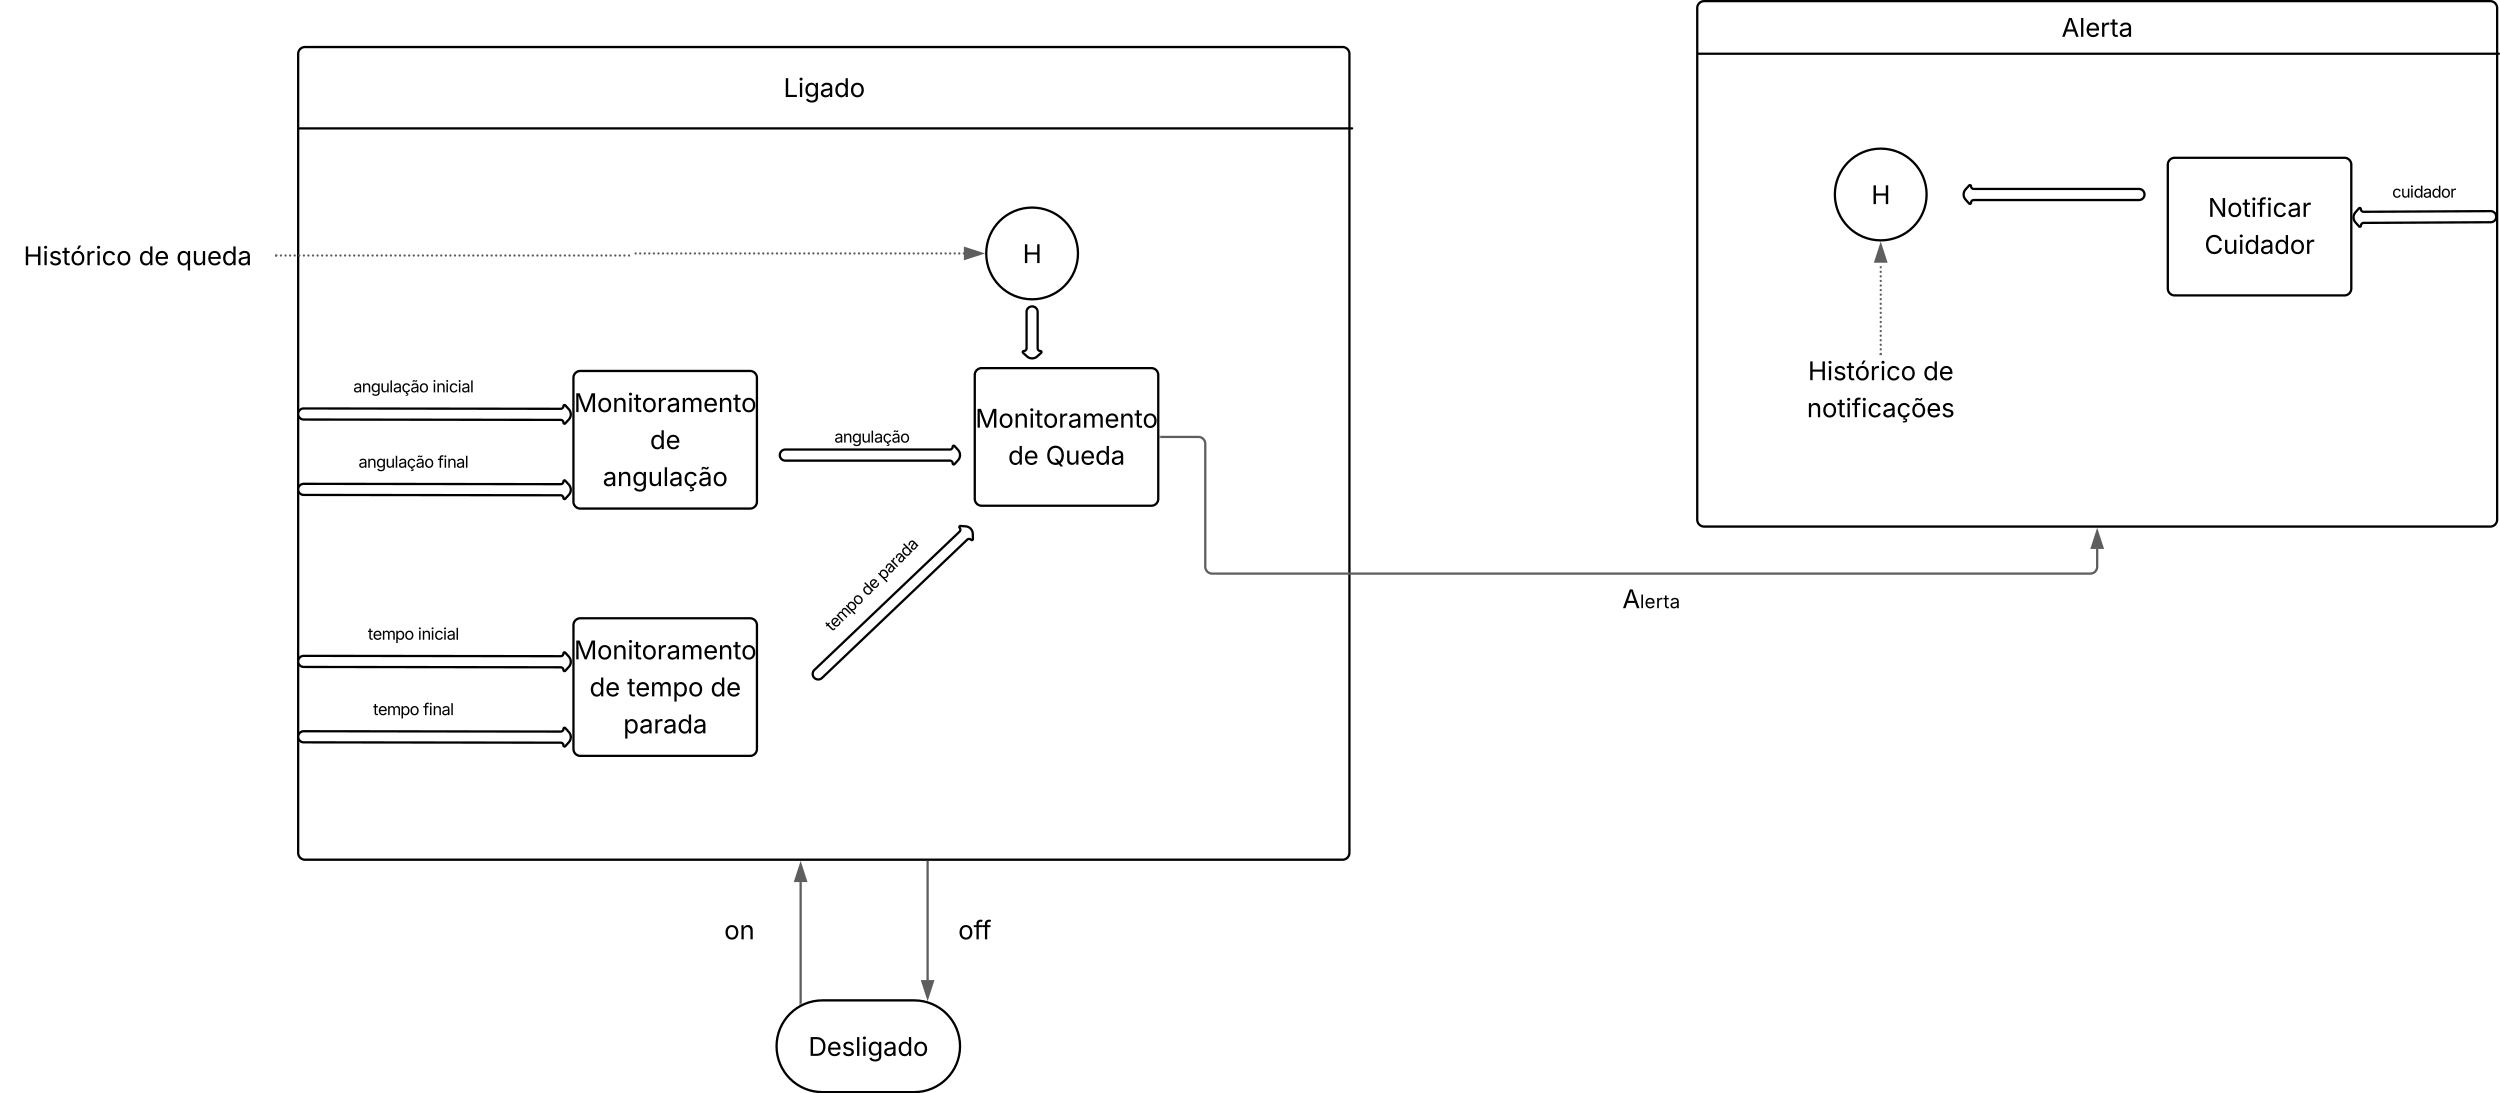 <svg xmlns="http://www.w3.org/2000/svg" xmlns:xlink="http://www.w3.org/1999/xlink" xmlns:lucid="lucid" width="2180" height="953.33"><g transform="translate(-120 81)" lucid:page-tab-id="0_0"><path d="M0-500h2500v1500H0z" fill="#fff"/><path d="M1600-74a6 6 0 0 1 6-6h685.5a6 6 0 0 1 6 6v446.17a6 6 0 0 1-6 6H1606a6 6 0 0 1-6-6z" stroke="#000" stroke-width="2" fill="#fff"/><path d="M1601-34.13h698" stroke="#000" stroke-width="2" stroke-linecap="round" fill="none"/><path d="M1798.75-74a6 6 0 0 1 6-6h288a6 6 0 0 1 6 6v33.5a6 6 0 0 1-6 6h-288a6 6 0 0 1-6-6z" fill="none"/><use xlink:href="#a" transform="matrix(1,0,0,1,1798.747,-80) translate(118.88 31.084)"/><path d="M380-34a6 6 0 0 1 6-6h904.7a6 6 0 0 1 6 6v696.67a6 6 0 0 1-6 6H386a6 6 0 0 1-6-6z" stroke="#000" stroke-width="2" fill="#fff"/><path d="M381 30.95h918" stroke="#000" stroke-width="2" stroke-linecap="round" fill="none"/><path d="M641.2-34a6 6 0 0 1 6-6h382.3a6 6 0 0 1 6 6v58.36a6 6 0 0 1-6 6H647.2a6 6 0 0 1-6-6z" fill="none"/><use xlink:href="#b" transform="matrix(1,0,0,1,641.214,-40) translate(162.007 43.584)"/><path d="M917.16 791.33c22.1 0 40 17.9 40 40s-17.9 40-40 40h-80c-22.1 0-40-17.9-40-40s17.9-40 40-40z" stroke="#000" stroke-width="2" fill="#fff"/><use xlink:href="#c" transform="matrix(1,0,0,1,802.159,796.333) translate(22.738 43.403)"/><path d="M734.7 706a6 6 0 0 1 6-6h48a6 6 0 0 1 6 6v48a6 6 0 0 1-6 6h-48a6 6 0 0 1-6-6z" fill="none"/><use xlink:href="#d" transform="matrix(1,0,0,1,734.703,700) translate(16.773 38.084)"/><path d="M940 706a6 6 0 0 1 6-6h48a6 6 0 0 1 6 6v48a6 6 0 0 1-6 6h-48a6 6 0 0 1-6-6z" fill="none"/><use xlink:href="#e" transform="matrix(1,0,0,1,940,700) translate(15.547 38.084)"/><path d="M818.16 794.07v-105.9" stroke="#5e5e5e" stroke-width="2" fill="none"/><path d="M819.13 794.52l-1.95 1.1v-1.58h1.95z" stroke="#5e5e5e" stroke-width=".05" fill="#5e5e5e"/><path d="M818.16 672.9l4.63 14.27h-9.28z" stroke="#5e5e5e" stroke-width="2" fill="#5e5e5e"/><path d="M928.88 670.67V773.6" stroke="#5e5e5e" stroke-width="2" fill="none"/><path d="M929.86 670.7h-1.96v-1.03h1.96z" stroke="#5e5e5e" stroke-width=".05" fill="#5e5e5e"/><path d="M928.88 788.87l-4.63-14.27h9.26z" stroke="#5e5e5e" stroke-width="2" fill="#5e5e5e"/><path d="M970 246a6 6 0 0 1 6-6h148a6 6 0 0 1 6 6v108a6 6 0 0 1-6 6H976a6 6 0 0 1-6-6z" stroke="#000" stroke-width="2" fill="#fff"/><use xlink:href="#f" transform="matrix(1,0,0,1,982,252) translate(-11.53 39.951)"/><use xlink:href="#g" transform="matrix(1,0,0,1,982,252) translate(17.007 72.217)"/><use xlink:href="#h" transform="matrix(1,0,0,1,982,252) translate(49.82 72.217)"/><path d="M800 315.83a4.83 4.83 0 0 1 4.83-4.83h143.5a2.42 2.42 0 0 0 2.4-2.42.93.93 0 0 1 1.63-.62l3.07 3.4a6.67 6.67 0 0 1 0 8.93l-3.07 3.4a.93.93 0 0 1-1.62-.62 2.42 2.42 0 0 0-2.4-2.4h-143.5a4.83 4.83 0 0 1-4.84-4.85zM830 510a4.83 4.83 0 0 1 .17-6.83L956.7 382.62a2.42 2.42 0 0 0 .1-3.4.93.93 0 0 1 .73-1.58l4.58.35a6.67 6.67 0 0 1 6.16 6.45l.13 4.6a.93.93 0 0 1-1.6.66 2.42 2.42 0 0 0-3.43-.08L836.83 510.17A4.83 4.83 0 0 1 830 510z" stroke="#000" stroke-width="2" fill="#fff"/><path d="M794.7 294.6a6 6 0 0 1 6-6h158.04a6 6 0 0 1 6 6v10.8a6 6 0 0 1-6 6H800.7a6 6 0 0 1-6-6z" fill="none"/><use xlink:href="#i" transform="matrix(1,0,0,1,794.703,288.597) translate(52.814 16.35)"/><path d="M833.05 467.44a6 6 0 0 1 0-8.48l76.54-76.55a6 6 0 0 1 8.48 0l8.32 8.33a6 6 0 0 1 0 8.48l-76.55 76.56a6 6 0 0 1-8.5 0z" fill="none"/><use xlink:href="#j" transform="matrix(0.707,-0.707,0.707,0.707,828.806,463.198) translate(6.89 16.85)"/><use xlink:href="#k" transform="matrix(0.707,-0.707,0.707,0.707,828.806,463.198) translate(50.484 16.85)"/><use xlink:href="#l" transform="matrix(0.707,-0.707,0.707,0.707,828.806,463.198) translate(70.171 16.85)"/><path d="M2010.33 62.6a6 6 0 0 1 6-6h148a6 6 0 0 1 6 6v108a6 6 0 0 1-6 6h-148a6 6 0 0 1-6-6z" stroke="#000" stroke-width="2" fill="#fff"/><use xlink:href="#m" transform="matrix(1,0,0,1,2022.333,68.593) translate(22.959 39.528)"/><use xlink:href="#n" transform="matrix(1,0,0,1,2022.333,68.593) translate(19.931 71.793)"/><path d="M1800 88.6c0 22.1-17.9 40-40 40s-40-17.9-40-40 17.9-40 40-40 40 17.9 40 40z" stroke="#000" stroke-width="2" fill="#fff"/><use xlink:href="#o" transform="matrix(1,0,0,1,1725,53.597) translate(26.743 43.403)"/><path d="M1990 88.6a4.83 4.83 0 0 1-4.83 4.83h-144.05a2.42 2.42 0 0 0-2.42 2.42.93.93 0 0 1-1.62.62l-3.07-3.4a6.67 6.67 0 0 1 0-8.93l3.08-3.4a.93.93 0 0 1 1.62.6 2.42 2.42 0 0 0 2.42 2.42h144.05a4.83 4.83 0 0 1 4.83 4.84z" stroke="#000" stroke-width="2" fill="#fff"/><path d="M1761 227.6c0 .55-.45 1-1 1s-1-.45-1-1c0-.56.45-1 1-1s1 .44 1 1zm0-3.98c0 .55-.45 1-1 1s-1-.45-1-1 .45-1 1-1 1 .45 1 1zm0-3.97c0 .55-.45 1-1 1s-1-.45-1-1c0-.56.45-1 1-1s1 .44 1 1zm0-3.98c0 .55-.45 1-1 1s-1-.45-1-1 .45-1 1-1 1 .45 1 1zm0-3.97c0 .55-.45 1-1 1s-1-.45-1-1 .45-1 1-1 1 .45 1 1zm0-3.98c0 .56-.45 1-1 1s-1-.44-1-1c0-.55.45-1 1-1s1 .45 1 1zm0-3.97c0 .55-.45 1-1 1s-1-.45-1-1c0-.56.45-1 1-1s1 .44 1 1zm0-3.98c0 .55-.45 1-1 1s-1-.45-1-1 .45-1 1-1 1 .45 1 1zm0-3.97c0 .55-.45 1-1 1s-1-.45-1-1c0-.56.45-1 1-1s1 .44 1 1zm0-3.98c0 .56-.45 1-1 1s-1-.44-1-1c0-.55.45-1 1-1s1 .45 1 1zm0-3.97c0 .55-.45 1-1 1s-1-.45-1-1 .45-1 1-1 1 .45 1 1zm0-3.98c0 .56-.45 1-1 1s-1-.44-1-1c0-.55.45-1 1-1s1 .45 1 1zm0-3.97c0 .55-.45 1-1 1s-1-.45-1-1 .45-1 1-1 1 .45 1 1zm0-3.98c0 .56-.45 1-1 1s-1-.44-1-1c0-.55.45-1 1-1s1 .45 1 1zm0-3.97c0 .55-.45 1-1 1s-1-.45-1-1 .45-1 1-1 1 .45 1 1zm0-3.98c0 .56-.45 1-1 1s-1-.44-1-1c0-.55.45-1 1-1s1 .45 1 1zm0-3.97c0 .55-.45 1-1 1s-1-.45-1-1 .45-1 1-1 1 .45 1 1zm0-3.98c0 .56-.45 1-1 1s-1-.44-1-1c0-.55.45-1 1-1s1 .45 1 1zm0-3.97c0 .55-.45 1-1 1s-1-.45-1-1 .45-1 1-1 1 .45 1 1zm0-3.98c0 .56-.45 1-1 1s-1-.44-1-1c0-.55.45-1 1-1s1 .45 1 1z" fill="#5e5e5e"/><path d="M1760.97 228.6h-1.94v-1.03h1.94z" stroke="#5e5e5e" stroke-width=".05" fill="#5e5e5e"/><path d="M1760 132.83l4.63 14.27h-9.27z" stroke="#5e5e5e" stroke-width="2" fill="#5e5e5e"/><path d="M1640 234.6a6 6 0 0 1 6-6h228a6 6 0 0 1 6 6v48a6 6 0 0 1-6 6h-228a6 6 0 0 1-6-6z" fill="none"/><use xlink:href="#p" transform="matrix(1,0,0,1,1640,228.597) translate(56.534 21.951)"/><use xlink:href="#q" transform="matrix(1,0,0,1,1640,228.597) translate(156.903 21.951)"/><use xlink:href="#r" transform="matrix(1,0,0,1,1640,228.597) translate(55.596 54.217)"/><path d="M1060 140c0 22.1-17.9 40-40 40s-40-17.9-40-40 17.9-40 40-40 40 17.9 40 40z" stroke="#000" stroke-width="2" fill="#fff"/><use xlink:href="#o" transform="matrix(1,0,0,1,985,105) translate(26.743 43.403)"/><path d="M1020 186.2a4.83 4.83 0 0 1 4.83 4.83v31.65a2.42 2.42 0 0 0 2.42 2.42.93.93 0 0 1 .62 1.62l-3.4 3.07a6.67 6.67 0 0 1-8.93 0l-3.4-3.08a.93.93 0 0 1 .6-1.62 2.42 2.42 0 0 0 2.43-2.42v-31.65a4.83 4.83 0 0 1 4.83-4.83z" stroke="#000" stroke-width="2" fill="#fff"/><path d="M362 141.8c0 .56-.45 1-1 1s-1-.44-1-1c0-.54.45-1 1-1s1 .46 1 1zm4 0c0 .56-.45 1-1 1-.56 0-1-.44-1-1 0-.54.44-1 1-1 .55 0 1 .46 1 1zm4 0c0 .56-.46 1-1 1-.56 0-1-.44-1-1 0-.54.44-1 1-1 .54 0 1 .46 1 1zm3.98 0c0 .56-.44 1-1 1-.55 0-1-.44-1-1 0-.54.45-1 1-1 .56 0 1 .46 1 1zm4 0c0 .56-.45 1-1 1s-1-.44-1-1c0-.54.45-1 1-1s1 .46 1 1zm4 0c0 .56-.45 1-1 1-.56 0-1-.44-1-1 0-.54.44-1 1-1 .55 0 1 .46 1 1zm4 0c0 .56-.46 1-1 1-.56 0-1-.44-1-1 0-.54.44-1 1-1 .54 0 1 .46 1 1zm3.98 0c0 .56-.44 1-1 1-.55 0-1-.44-1-1 0-.54.45-1 1-1 .56 0 1 .46 1 1zm4 0c0 .56-.45 1-1 1-.56 0-1-.44-1-1 0-.54.44-1 1-1 .55 0 1 .46 1 1zm4 0c0 .56-.45 1-1 1-.56 0-1-.44-1-1 0-.54.44-1 1-1 .55 0 1 .46 1 1zm4 0c0 .56-.46 1-1 1-.56 0-1-.44-1-1 0-.54.44-1 1-1 .54 0 1 .46 1 1zm3.98 0c0 .56-.45 1-1 1s-1-.44-1-1c0-.54.45-1 1-1s1 .46 1 1zm4 0c0 .56-.45 1-1 1-.56 0-1-.44-1-1 0-.54.44-1 1-1 .55 0 1 .46 1 1zm4 0c0 .56-.46 1-1 1-.56 0-1-.44-1-1 0-.54.44-1 1-1 .54 0 1 .46 1 1zm4 0c0 .56-.46 1-1 1-.57 0-1-.44-1-1 0-.54.43-1 1-1 .54 0 1 .46 1 1zm3.98 0c0 .56-.45 1-1 1s-1-.44-1-1c0-.54.45-1 1-1s1 .46 1 1zm4 0c0 .56-.45 1-1 1-.56 0-1-.44-1-1 0-.54.44-1 1-1 .55 0 1 .46 1 1zm4 0c0 .56-.46 1-1 1-.56 0-1-.44-1-1 0-.54.44-1 1-1 .54 0 1 .46 1 1zm3.98 0c0 .56-.44 1-1 1-.55 0-1-.44-1-1 0-.54.45-1 1-1 .56 0 1 .46 1 1zm4 0c0 .56-.45 1-1 1s-1-.44-1-1c0-.54.45-1 1-1s1 .46 1 1zm4 0c0 .56-.45 1-1 1-.56 0-1-.44-1-1 0-.54.44-1 1-1 .55 0 1 .46 1 1zm4 0c0 .56-.46 1-1 1-.56 0-1-.44-1-1 0-.54.44-1 1-1 .54 0 1 .46 1 1zm3.98 0c0 .56-.44 1-1 1-.55 0-1-.44-1-1 0-.54.45-1 1-1 .56 0 1 .46 1 1zm4 0c0 .56-.45 1-1 1s-1-.44-1-1c0-.54.45-1 1-1s1 .46 1 1zm4 0c0 .56-.45 1-1 1-.56 0-1-.44-1-1 0-.54.44-1 1-1 .55 0 1 .46 1 1zm4 0c0 .56-.46 1-1 1-.56 0-1-.44-1-1 0-.54.44-1 1-1 .54 0 1 .46 1 1zm3.98 0c0 .56-.44 1-1 1-.55 0-1-.44-1-1 0-.54.45-1 1-1 .56 0 1 .46 1 1zm4 0c0 .56-.45 1-1 1-.56 0-1-.44-1-1 0-.54.44-1 1-1 .55 0 1 .46 1 1zm4 0c0 .56-.46 1-1 1-.56 0-1-.44-1-1 0-.54.44-1 1-1 .54 0 1 .46 1 1zm4 0c0 .56-.46 1-1 1-.57 0-1-.44-1-1 0-.54.43-1 1-1 .54 0 1 .46 1 1zm3.98 0c0 .56-.45 1-1 1s-1-.44-1-1c0-.54.45-1 1-1s1 .46 1 1zm4 0c0 .56-.45 1-1 1-.56 0-1-.44-1-1 0-.54.44-1 1-1 .55 0 1 .46 1 1zm4 0c0 .56-.46 1-1 1-.56 0-1-.44-1-1 0-.54.44-1 1-1 .54 0 1 .46 1 1zm4 0c0 .56-.46 1-1 1-.57 0-1-.44-1-1 0-.54.43-1 1-1 .54 0 1 .46 1 1zm3.98 0c0 .56-.45 1-1 1s-1-.44-1-1c0-.54.45-1 1-1s1 .46 1 1zm4 0c0 .56-.45 1-1 1-.56 0-1-.44-1-1 0-.54.44-1 1-1 .55 0 1 .46 1 1zm4 0c0 .56-.46 1-1 1-.56 0-1-.44-1-1 0-.54.44-1 1-1 .54 0 1 .46 1 1zm3.98 0c0 .56-.44 1-1 1-.55 0-1-.44-1-1 0-.54.45-1 1-1 .56 0 1 .46 1 1zm4 0c0 .56-.45 1-1 1s-1-.44-1-1c0-.54.45-1 1-1s1 .46 1 1zm4 0c0 .56-.45 1-1 1-.56 0-1-.44-1-1 0-.54.44-1 1-1 .55 0 1 .46 1 1zm4 0c0 .56-.46 1-1 1-.56 0-1-.44-1-1 0-.54.44-1 1-1 .54 0 1 .46 1 1zm3.98 0c0 .56-.44 1-1 1-.55 0-1-.44-1-1 0-.54.45-1 1-1 .56 0 1 .46 1 1zm4 0c0 .56-.45 1-1 1s-1-.44-1-1c0-.54.45-1 1-1s1 .46 1 1zm4 0c0 .56-.45 1-1 1-.56 0-1-.44-1-1 0-.54.44-1 1-1 .55 0 1 .46 1 1zm4 0c0 .56-.46 1-1 1-.56 0-1-.44-1-1 0-.54.44-1 1-1 .54 0 1 .46 1 1zm3.98 0c0 .56-.45 1-1 1s-1-.44-1-1c0-.54.45-1 1-1s1 .46 1 1zm4 0c0 .56-.45 1-1 1s-1-.44-1-1c0-.54.45-1 1-1s1 .46 1 1zm4 0c0 .56-.46 1-1 1-.56 0-1-.44-1-1 0-.54.44-1 1-1 .54 0 1 .46 1 1zm4 0c0 .56-.46 1-1 1-.57 0-1-.44-1-1 0-.54.43-1 1-1 .54 0 1 .46 1 1zm3.98 0c0 .56-.45 1-1 1s-1-.44-1-1c0-.54.45-1 1-1s1 .46 1 1zm4 0c0 .56-.45 1-1 1-.56 0-1-.44-1-1 0-.54.44-1 1-1 .55 0 1 .46 1 1zm4 0c0 .56-.46 1-1 1-.56 0-1-.44-1-1 0-.54.44-1 1-1 .54 0 1 .46 1 1zm4 0c0 .56-.46 1-1 1-.57 0-1-.44-1-1 0-.54.43-1 1-1 .54 0 1 .46 1 1zm3.98 0c0 .56-.45 1-1 1s-1-.44-1-1c0-.54.45-1 1-1s1 .46 1 1zm4 0c0 .56-.45 1-1 1-.56 0-1-.44-1-1 0-.54.44-1 1-1 .55 0 1 .46 1 1zm4 0c0 .56-.46 1-1 1-.56 0-1-.44-1-1 0-.54.44-1 1-1 .54 0 1 .46 1 1zm3.98 0c0 .56-.44 1-1 1-.55 0-1-.44-1-1 0-.54.45-1 1-1 .56 0 1 .46 1 1zm4 0c0 .56-.45 1-1 1s-1-.44-1-1c0-.54.45-1 1-1s1 .46 1 1zm4 0c0 .56-.45 1-1 1-.56 0-1-.44-1-1 0-.54.44-1 1-1 .55 0 1 .46 1 1zm4 0c0 .56-.46 1-1 1-.56 0-1-.44-1-1 0-.54.44-1 1-1 .54 0 1 .46 1 1zm3.98 0c0 .56-.44 1-1 1-.55 0-1-.44-1-1 0-.54.45-1 1-1 .56 0 1 .46 1 1zm4 0c0 .56-.45 1-1 1s-1-.44-1-1c0-.54.45-1 1-1s1 .46 1 1zm4 0c0 .56-.45 1-1 1-.56 0-1-.44-1-1 0-.54.44-1 1-1 .55 0 1 .46 1 1zm4 0c0 .56-.46 1-1 1-.56 0-1-.44-1-1 0-.54.44-1 1-1 .54 0 1 .46 1 1zm3.98 0c0 .56-.45 1-1 1s-1-.44-1-1c0-.54.45-1 1-1s1 .46 1 1zm4 0c0 .56-.45 1-1 1-.56 0-1-.44-1-1 0-.54.44-1 1-1 .55 0 1 .46 1 1zm4 0c0 .56-.46 1-1 1-.56 0-1-.44-1-1 0-.54.44-1 1-1 .54 0 1 .46 1 1zm4 0c0 .56-.46 1-1 1-.57 0-1-.44-1-1 0-.54.43-1 1-1 .54 0 1 .46 1 1zm3.98 0c0 .56-.45 1-1 1s-1-.44-1-1c0-.54.45-1 1-1s1 .46 1 1zm4 0c0 .56-.45 1-1 1-.56 0-1-.44-1-1 0-.54.44-1 1-1 .55 0 1 .46 1 1zm4 0c0 .56-.46 1-1 1-.56 0-1-.44-1-1 0-.54.44-1 1-1 .54 0 1 .46 1 1zm4 0c0 .56-.46 1-1 1-.57 0-1-.44-1-1 0-.54.43-1 1-1 .54 0 1 .46 1 1zm3.98 0c0 .56-.45 1-1 1s-1-.44-1-1c0-.54.45-1 1-1s1 .46 1 1zm4 0c0 .56-.45 1-1 1-.56 0-1-.44-1-1 0-.54.44-1 1-1 .55 0 1 .46 1 1zm4 0c0 .56-.46 1-1 1-.56 0-1-.44-1-1 0-.54.44-1 1-1 .54 0 1 .46 1 1zm3.98 0c0 .56-.44 1-1 1-.55 0-1-.44-1-1 0-.54.45-1 1-1 .56 0 1 .46 1 1zm4 0c0 .56-.45 1-1 1s-1-.44-1-1c0-.54.45-1 1-1s1 .46 1 1zm4 0c0 .56-.46 1-1 1-.56 0-1-.44-1-1 0-.54.44-1 1-1 .54 0 1 .46 1 1zm5.78-1.8c0 .55-.45 1-1 1s-1-.45-1-1 .45-1 1-1 1 .45 1 1zm3.97 0c0 .55-.44 1-1 1-.55 0-1-.45-1-1s.45-1 1-1c.56 0 1 .45 1 1zm3.98 0c0 .55-.45 1-1 1s-1-.45-1-1 .45-1 1-1 1 .45 1 1zm3.97 0c0 .55-.45 1-1 1s-1-.45-1-1 .45-1 1-1 1 .45 1 1zm3.98 0c0 .55-.45 1-1 1-.56 0-1-.45-1-1s.44-1 1-1c.55 0 1 .45 1 1zm3.97 0c0 .55-.45 1-1 1s-1-.45-1-1 .45-1 1-1 1 .45 1 1zm3.97 0c0 .55-.44 1-1 1-.55 0-1-.45-1-1s.45-1 1-1c.56 0 1 .45 1 1zm3.98 0c0 .55-.45 1-1 1-.56 0-1-.45-1-1s.44-1 1-1c.55 0 1 .45 1 1zm3.97 0c0 .55-.45 1-1 1s-1-.45-1-1 .45-1 1-1 1 .45 1 1zm3.98 0c0 .55-.45 1-1 1-.56 0-1-.45-1-1s.44-1 1-1c.55 0 1 .45 1 1zm3.97 0c0 .55-.45 1-1 1s-1-.45-1-1 .45-1 1-1 1 .45 1 1zm3.97 0c0 .55-.46 1-1 1-.56 0-1-.45-1-1s.44-1 1-1c.54 0 1 .45 1 1zm3.97 0c0 .55-.45 1-1 1-.56 0-1-.45-1-1s.44-1 1-1c.55 0 1 .45 1 1zm3.97 0c0 .55-.45 1-1 1s-1-.45-1-1 .45-1 1-1 1 .45 1 1zm3.97 0c0 .55-.43 1-1 1-.54 0-1-.45-1-1s.46-1 1-1c.57 0 1 .45 1 1zm4 0c0 .55-.46 1-1 1-.56 0-1-.45-1-1s.44-1 1-1c.54 0 1 .45 1 1zm3.96 0c0 .55-.45 1-1 1s-1-.45-1-1 .45-1 1-1 1 .45 1 1zm3.98 0c0 .55-.45 1-1 1-.56 0-1-.45-1-1s.44-1 1-1c.55 0 1 .45 1 1zm3.97 0c0 .55-.44 1-1 1-.54 0-1-.45-1-1s.46-1 1-1c.56 0 1 .45 1 1zm3.98 0c0 .55-.44 1-1 1-.55 0-1-.45-1-1s.45-1 1-1c.56 0 1 .45 1 1zm3.98 0c0 .55-.45 1-1 1-.56 0-1-.45-1-1s.44-1 1-1c.55 0 1 .45 1 1zm3.97 0c0 .55-.45 1-1 1s-1-.45-1-1 .45-1 1-1 1 .45 1 1zm3.97 0c0 .55-.44 1-1 1-.55 0-1-.45-1-1s.45-1 1-1c.56 0 1 .45 1 1zm3.98 0c0 .55-.45 1-1 1s-1-.45-1-1 .45-1 1-1 1 .45 1 1zm3.97 0c0 .55-.45 1-1 1s-1-.45-1-1 .45-1 1-1 1 .45 1 1zm3.98 0c0 .55-.45 1-1 1-.56 0-1-.45-1-1s.44-1 1-1c.55 0 1 .45 1 1zm3.97 0c0 .55-.45 1-1 1s-1-.45-1-1 .45-1 1-1 1 .45 1 1zm3.97 0c0 .55-.44 1-1 1-.55 0-1-.45-1-1s.45-1 1-1c.56 0 1 .45 1 1zm3.98 0c0 .55-.45 1-1 1s-1-.45-1-1 .45-1 1-1 1 .45 1 1zm3.97 0c0 .55-.45 1-1 1s-1-.45-1-1 .45-1 1-1 1 .45 1 1zm3.98 0c0 .55-.45 1-1 1-.56 0-1-.45-1-1s.44-1 1-1c.55 0 1 .45 1 1zm3.97 0c0 .55-.45 1-1 1s-1-.45-1-1 .45-1 1-1 1 .45 1 1zm3.97 0c0 .55-.44 1-1 1-.55 0-1-.45-1-1s.45-1 1-1c.56 0 1 .45 1 1zm3.98 0c0 .55-.45 1-1 1s-1-.45-1-1 .45-1 1-1 1 .45 1 1zm3.97 0c0 .55-.46 1-1 1-.56 0-1-.45-1-1s.44-1 1-1c.54 0 1 .45 1 1zm3.97 0c0 .55-.45 1-1 1-.56 0-1-.45-1-1s.44-1 1-1c.55 0 1 .45 1 1zm3.97 0c0 .55-.45 1-1 1s-1-.45-1-1 .45-1 1-1 1 .45 1 1zm3.97 0c0 .55-.43 1-1 1-.54 0-1-.45-1-1s.46-1 1-1c.57 0 1 .45 1 1zm4 0c0 .55-.46 1-1 1-.57 0-1-.45-1-1s.43-1 1-1c.54 0 1 .45 1 1zm3.96 0c0 .55-.45 1-1 1s-1-.45-1-1 .45-1 1-1 1 .45 1 1zm3.97 0c0 .55-.44 1-1 1-.55 0-1-.45-1-1s.45-1 1-1c.56 0 1 .45 1 1zm3.98 0c0 .55-.44 1-1 1-.54 0-1-.45-1-1s.46-1 1-1c.56 0 1 .45 1 1zm3.98 0c0 .55-.45 1-1 1s-1-.45-1-1 .45-1 1-1 1 .45 1 1zm3.98 0c0 .55-.45 1-1 1-.56 0-1-.45-1-1s.44-1 1-1c.55 0 1 .45 1 1zm3.97 0c0 .55-.45 1-1 1s-1-.45-1-1 .45-1 1-1 1 .45 1 1zm3.97 0c0 .55-.44 1-1 1-.55 0-1-.45-1-1s.45-1 1-1c.56 0 1 .45 1 1zm3.98 0c0 .55-.45 1-1 1s-1-.45-1-1 .45-1 1-1 1 .45 1 1zm3.97 0c0 .55-.45 1-1 1s-1-.45-1-1 .45-1 1-1 1 .45 1 1zm3.98 0c0 .55-.45 1-1 1-.56 0-1-.45-1-1s.44-1 1-1c.55 0 1 .45 1 1zm3.97 0c0 .55-.45 1-1 1s-1-.45-1-1 .45-1 1-1 1 .45 1 1zm3.97 0c0 .55-.45 1-1 1s-1-.45-1-1 .45-1 1-1 1 .45 1 1zm3.98 0c0 .55-.45 1-1 1-.56 0-1-.45-1-1s.44-1 1-1c.55 0 1 .45 1 1zm3.97 0c0 .55-.45 1-1 1s-1-.45-1-1 .45-1 1-1 1 .45 1 1zm3.97 0c0 .55-.45 1-1 1-.56 0-1-.45-1-1s.44-1 1-1c.55 0 1 .45 1 1zm3.97 0c0 .55-.45 1-1 1s-1-.45-1-1 .45-1 1-1 1 .45 1 1zm3.97 0c0 .55-.45 1-1 1s-1-.45-1-1 .45-1 1-1 1 .45 1 1zm3.98 0c0 .55-.45 1-1 1-.56 0-1-.45-1-1s.44-1 1-1c.55 0 1 .45 1 1zm3.97 0c0 .55-.46 1-1 1-.56 0-1-.45-1-1s.44-1 1-1c.54 0 1 .45 1 1zm3.96 0c0 .55-.44 1-1 1-.55 0-1-.45-1-1s.45-1 1-1c.56 0 1 .45 1 1zm3.98 0c0 .55-.45 1-1 1-.56 0-1-.45-1-1s.44-1 1-1c.55 0 1 .45 1 1zm3.97 0c0 .55-.44 1-1 1-.54 0-1-.45-1-1s.46-1 1-1c.56 0 1 .45 1 1zm4 0c0 .55-.46 1-1 1-.57 0-1-.45-1-1s.43-1 1-1c.54 0 1 .45 1 1zm3.96 0c0 .55-.45 1-1 1s-1-.45-1-1 .45-1 1-1 1 .45 1 1zm3.97 0c0 .55-.45 1-1 1s-1-.45-1-1 .45-1 1-1 1 .45 1 1zm3.98 0c0 .55-.44 1-1 1-.55 0-1-.45-1-1s.45-1 1-1c.56 0 1 .45 1 1zm3.98 0c0 .55-.45 1-1 1s-1-.45-1-1 .45-1 1-1 1 .45 1 1zm3.97 0c0 .55-.44 1-1 1-.55 0-1-.45-1-1s.45-1 1-1c.56 0 1 .45 1 1zm3.98 0c0 .55-.45 1-1 1s-1-.45-1-1 .45-1 1-1 1 .45 1 1zm3.97 0c0 .55-.45 1-1 1s-1-.45-1-1 .45-1 1-1 1 .45 1 1zm3.98 0c0 .55-.45 1-1 1-.56 0-1-.45-1-1s.44-1 1-1c.55 0 1 .45 1 1zm3.97 0c0 .55-.45 1-1 1s-1-.45-1-1 .45-1 1-1 1 .45 1 1zm3.97 0c0 .55-.44 1-1 1-.55 0-1-.45-1-1s.45-1 1-1c.56 0 1 .45 1 1zm3.98 0c0 .55-.45 1-1 1s-1-.45-1-1 .45-1 1-1 1 .45 1 1z" fill="#5e5e5e"/><path d="M361.03 142.8H360v-1.96h1.03z" stroke="#5e5e5e" stroke-width=".05" fill="#5e5e5e"/><path d="M975.76 140l-14.26 4.63v-9.26z" stroke="#5e5e5e" stroke-width="2" fill="#5e5e5e"/><path d="M120 118.14a6 6 0 0 1 6-6h228a6 6 0 0 1 6 6v48a6 6 0 0 1-6 6H126a6 6 0 0 1-6-6z" fill="none"/><use xlink:href="#p" transform="matrix(1,0,0,1,120,112.143) translate(20.515 38.084)"/><use xlink:href="#g" transform="matrix(1,0,0,1,120,112.143) translate(120.884 38.084)"/><use xlink:href="#s" transform="matrix(1,0,0,1,120,112.143) translate(153.697 38.084)"/><path d="M620.04 248.48a6 6 0 0 1 6-6h148a6 6 0 0 1 6 6v108a6 6 0 0 1-6 6h-148a6 6 0 0 1-6-6z" stroke="#000" stroke-width="2" fill="#fff"/><use xlink:href="#f" transform="matrix(1,0,0,1,632.043,254.484) translate(-11.53 23.818)"/><use xlink:href="#q" transform="matrix(1,0,0,1,632.043,254.484) translate(54.719 56.084)"/><use xlink:href="#t" transform="matrix(1,0,0,1,632.043,254.484) translate(13.524 88.349)"/><path d="M620.06 464.13a6 6 0 0 1 6-6h148a6 6 0 0 1 6 6v108a6 6 0 0 1-6 6h-148a6 6 0 0 1-6-6z" stroke="#000" stroke-width="2" fill="#fff"/><use xlink:href="#f" transform="matrix(1,0,0,1,632.056,470.126) translate(-11.53 23.818)"/><use xlink:href="#g" transform="matrix(1,0,0,1,632.056,470.126) translate(1.984 56.084)"/><use xlink:href="#u" transform="matrix(1,0,0,1,632.056,470.126) translate(34.797 56.084)"/><use xlink:href="#q" transform="matrix(1,0,0,1,632.056,470.126) translate(107.453 56.084)"/><use xlink:href="#v" transform="matrix(1,0,0,1,632.056,470.126) translate(31.384 88.349)"/><path d="M380 495.73a4.83 4.83 0 0 1 4.85-4.83l224.07.3a2.42 2.42 0 0 0 2.42-2.4.93.93 0 0 1 1.62-.62l3.06 3.42a6.67 6.67 0 0 1 0 8.92l-3.1 3.4a.93.93 0 0 1-1.6-.62 2.42 2.42 0 0 0-2.4-2.42l-224.08-.3a4.83 4.83 0 0 1-4.83-4.85z" stroke="#000" stroke-width="2" fill="#fff"/><path d="M420 466a6 6 0 0 1 6-6h108.26a6 6 0 0 1 6 6v11.76a6 6 0 0 1-6 6H426a6 6 0 0 1-6-6z" fill="none"/><use xlink:href="#j" transform="matrix(1,0,0,1,420.013,460) translate(20.754 16.85)"/><use xlink:href="#w" transform="matrix(1,0,0,1,420.013,460) translate(64.348 16.85)"/><path d="M380.03 561.46a4.83 4.83 0 0 1 4.84-4.83l224.06.3a2.42 2.42 0 0 0 2.42-2.4.93.93 0 0 1 1.62-.62l3.07 3.43a6.67 6.67 0 0 1-.02 8.92l-3.07 3.4a.93.93 0 0 1-1.62-.62 2.42 2.42 0 0 0-2.4-2.42l-224.08-.3a4.83 4.83 0 0 1-4.82-4.84z" stroke="#000" stroke-width="2" fill="#fff"/><path d="M420.03 531.73a6 6 0 0 1 6-6h108.25a6 6 0 0 1 6 6v11.76a6 6 0 0 1-6 6H426.03a6 6 0 0 1-6-6z" fill="none"/><g><use xlink:href="#j" transform="matrix(1,0,0,1,420.027,525.729) translate(25.324 16.85)"/><use xlink:href="#x" transform="matrix(1,0,0,1,420.027,525.729) translate(68.918 16.85)"/></g><g><path d="M380 280a4.83 4.83 0 0 1 4.84-4.83l224.07.3a2.42 2.42 0 0 0 2.43-2.4.93.93 0 0 1 1.6-.62l3.08 3.42a6.67 6.67 0 0 1 0 8.92l-3.08 3.4a.93.93 0 0 1-1.6-.63 2.42 2.42 0 0 0-2.43-2.42l-224.07-.3A4.83 4.83 0 0 1 380 280z" stroke="#000" stroke-width="2" fill="#fff"/></g><path d="M420 250.27a6 6 0 0 1 6-6h108.25a6 6 0 0 1 6 6v11.76a6 6 0 0 1-6 6H426a6 6 0 0 1-6-6z" fill="none"/><g><use xlink:href="#y" transform="matrix(1,0,0,1,420,244.271) translate(7.99 16.85)"/><use xlink:href="#w" transform="matrix(1,0,0,1,420,244.271) translate(77.111 16.85)"/></g><g><path d="M380 345.73a4.83 4.83 0 0 1 4.85-4.83l224.07.3a2.42 2.42 0 0 0 2.42-2.4.93.93 0 0 1 1.62-.62l3.06 3.42a6.67 6.67 0 0 1 0 8.92l-3.1 3.4a.93.93 0 0 1-1.6-.62 2.42 2.42 0 0 0-2.4-2.42l-224.08-.3a4.83 4.83 0 0 1-4.83-4.85z" stroke="#000" stroke-width="2" fill="#fff"/></g><path d="M420 316a6 6 0 0 1 6-6h108.26a6 6 0 0 1 6 6v11.76a6 6 0 0 1-6 6H426a6 6 0 0 1-6-6z" fill="none"/><g><use xlink:href="#y" transform="matrix(1,0,0,1,420.013,310) translate(12.561 16.85)"/><use xlink:href="#x" transform="matrix(1,0,0,1,420.013,310) translate(81.682 16.85)"/></g><g><path d="M2296.7 107.93a4.83 4.83 0 0 1-4.8 4.86l-110.76.57a2.42 2.42 0 0 0-2.4 2.43.93.93 0 0 1-1.62.63l-3.08-3.4a6.67 6.67 0 0 1-.05-8.9l3.04-3.44a.93.93 0 0 1 1.62.6 2.42 2.42 0 0 0 2.43 2.4l110.76-.58a4.83 4.83 0 0 1 4.85 4.8z" stroke="#000" stroke-width="2" fill="#fff"/></g><path d="M2173.23 80.5a6 6 0 0 1 6-6h108.25a6 6 0 0 1 6 6v11.76a6 6 0 0 1-6 6h-108.25a6 6 0 0 1-6-6z" fill="none"/><g><use xlink:href="#z" transform="matrix(1,0,0,1,2173.231,74.502) translate(32.72 16.85)"/></g><path d="M1132 300h33a6 6 0 0 1 6 6v107.17a6 6 0 0 0 6 6h765.74a6 6 0 0 0 6-6v-15.5" stroke="#5e5e5e" stroke-width="2" fill="none"/><path d="M1132.03 300.98H1131v-1.96h1.03z" stroke="#5e5e5e" stroke-width=".05" fill="#5e5e5e"/><path d="M1948.74 382.4l4.64 14.27h-9.27z" stroke="#5e5e5e" stroke-width="2" fill="#5e5e5e"/><path d="M1440 429.76a6 6 0 0 1 6-6h228a6 6 0 0 1 6 6v22.37a6 6 0 0 1-6 6h-228a6 6 0 0 1-6-6z" fill="none"/><g><use xlink:href="#A" transform="matrix(1,0,0,1,1440,423.761) translate(94.666 25.584)"/></g><defs><path d="M52 0l541-1490h220L1361 0h-200l-149-416H398L254 0H52zm404-582h497c-103-290-145-390-251-756-108 377-145 460-246 756" id="B"/><path d="M338-1490V0H158v-1490h180" id="C"/><path d="M628 24c-324 0-524-230-524-574 0-343 198-582 503-582 237 0 487 146 487 559v75H286c9 234 145 362 343 362 132 0 231-58 273-172l174 48C1024-91 857 24 628 24zM287-650h624c-17-190-120-322-304-322-192 0-309 151-320 322" id="D"/><path d="M158 0v-1118h174v172h12c41-113 157-188 290-188 26 0 70 2 91 3v181c-11-2-60-10-108-10-161 0-279 109-279 260V0H158" id="E"/><path d="M598-1118v154H368v674c0 100 37 144 132 144 23 0 62-6 92-12L629-6c-37 13-88 20-134 20-193 0-307-107-307-290v-688H20v-154h168v-266h180v266h230" id="F"/><path d="M471 26C259 26 90-98 90-318c0-256 228-303 435-329 202-27 287-16 287-108 0-139-79-219-234-219-161 0-248 86-283 164l-173-57c86-203 278-265 451-265 150 0 419 46 419 395V0H815v-152h-12C765-73 660 26 471 26zm31-159c199 0 310-134 310-271v-155c-30 35-226 55-295 64-131 17-246 59-246 186 0 116 97 176 231 176" id="G"/><g id="a"><use transform="matrix(0.011,0,0,0.011,0,0)" xlink:href="#B"/><use transform="matrix(0.011,0,0,0.011,15.332,0)" xlink:href="#C"/><use transform="matrix(0.011,0,0,0.011,20.714,0)" xlink:href="#D"/><use transform="matrix(0.011,0,0,0.011,33.67,0)" xlink:href="#E"/><use transform="matrix(0.011,0,0,0.011,42.383,0)" xlink:href="#F"/><use transform="matrix(0.011,0,0,0.011,49.761,0)" xlink:href="#G"/></g><path d="M180 0v-1490h190v1322h690V0H180" id="H"/><path d="M158 0v-1118h180V0H158zm91-1301c-68 0-125-53-125-119s57-119 125-119c69 0 126 53 126 119s-57 119-126 119" id="I"/><path d="M611 442c-248 0-391-105-460-228l146-94c47 65 117 165 314 165 178 0 307-82 307-266v-224h-17C863-141 792-18 576-18c-268 0-472-195-472-546 0-346 197-568 476-568 216 0 288 133 326 193h17v-179h175V29c0 289-215 413-487 413zm-5-620c203 0 314-146 314-390 0-237-108-403-314-403-213 0-319 180-319 403 0 230 109 390 319 390" id="J"/><path d="M577 24c-279 0-473-224-473-580 0-354 195-576 474-576 218 0 287 134 324 193h14v-551h180V0H922v-173h-20C865-111 790 24 577 24zm27-161c203 0 314-172 314-421 0-247-108-413-314-413-212 0-317 181-317 413 0 235 108 421 317 421" id="K"/><path d="M613 24c-304 0-509-231-509-576 0-350 205-580 509-580 305 0 511 230 511 580 0 345-206 576-511 576zm0-161c226 0 329-195 329-415 0-222-103-419-329-419-223 0-326 196-326 419 0 220 103 415 326 415" id="L"/><g id="b"><use transform="matrix(0.011,0,0,0.011,0,0)" xlink:href="#H"/><use transform="matrix(0.011,0,0,0.011,12.565,0)" xlink:href="#I"/><use transform="matrix(0.011,0,0,0.011,17.947,0)" xlink:href="#J"/><use transform="matrix(0.011,0,0,0.011,31.576,0)" xlink:href="#G"/><use transform="matrix(0.011,0,0,0.011,44.054,0)" xlink:href="#K"/><use transform="matrix(0.011,0,0,0.011,57.661,0)" xlink:href="#L"/></g><path d="M645 0H180v-1490h484c435 0 692 280 692 742 0 466-257 748-711 748zM370-168h263c363 0 539-218 539-580 0-358-176-574-521-574H370v1154" id="M"/><path d="M538 24C308 24 148-78 108-271l171-41c32 123 123 178 257 178 156 0 256-77 256-169 0-77-54-128-164-154l-186-44c-203-48-300-148-300-305 0-192 176-326 414-326 230 0 351 112 402 269l-163 42c-31-80-94-158-238-158-133 0-233 69-233 162 0 83 57 129 188 160l169 40c203 48 298 149 298 302 0 196-179 339-441 339" id="N"/><g id="c"><use transform="matrix(0.011,0,0,0.011,0,0)" xlink:href="#M"/><use transform="matrix(0.011,0,0,0.011,16.037,0)" xlink:href="#D"/><use transform="matrix(0.011,0,0,0.011,28.993,0)" xlink:href="#N"/><use transform="matrix(0.011,0,0,0.011,40.723,0)" xlink:href="#C"/><use transform="matrix(0.011,0,0,0.011,46.105,0)" xlink:href="#I"/><use transform="matrix(0.011,0,0,0.011,51.487,0)" xlink:href="#J"/><use transform="matrix(0.011,0,0,0.011,65.115,0)" xlink:href="#G"/><use transform="matrix(0.011,0,0,0.011,77.593,0)" xlink:href="#K"/><use transform="matrix(0.011,0,0,0.011,91.2,0)" xlink:href="#L"/></g><path d="M338-670V0H158v-1118h173l1 207c72-158 192-221 342-221 226 0 378 139 378 422V0H872v-695c0-172-96-275-252-275-161 0-282 109-282 300" id="O"/><g id="d"><use transform="matrix(0.011,0,0,0.011,0,0)" xlink:href="#L"/><use transform="matrix(0.011,0,0,0.011,13.325,0)" xlink:href="#O"/></g><path d="M678-1118v154H420V0H240v-964H20v-154h220v-149c0-194 155-293 318-293 85 0 141 18 168 30l-50 154c-19-6-47-17-97-17-111 0-159 58-159 166v109h258" id="P"/><g id="e"><use transform="matrix(0.011,0,0,0.011,0,0)" xlink:href="#L"/><use transform="matrix(0.011,0,0,0.011,13.325,0)" xlink:href="#P"/><use transform="matrix(0.011,0,0,0.011,20.681,0)" xlink:href="#P"/></g><path d="M180 0v-1490h270l367 940c28 72 75 218 110 339 35-117 81-264 110-339l362-940h271V0h-187c2-448-5-837 7-1287-157 497-311 829-483 1287H842C666-458 514-784 354-1284c12 438 5 843 7 1284H180" id="Q"/><path d="M158 0v-1118h175l1 205c55-151 181-225 313-225 147 0 245 90 285 228 53-141 190-228 352-228 194 0 352 125 352 384V0h-181v-749c0-161-105-225-225-225-151 0-243 103-243 244V0H807v-767c0-124-93-207-219-207-131 0-250 92-250 270V0H158" id="R"/><g id="f"><use transform="matrix(0.011,0,0,0.011,0,0)" xlink:href="#Q"/><use transform="matrix(0.011,0,0,0.011,20.074,0)" xlink:href="#L"/><use transform="matrix(0.011,0,0,0.011,33.398,0)" xlink:href="#O"/><use transform="matrix(0.011,0,0,0.011,46.528,0)" xlink:href="#I"/><use transform="matrix(0.011,0,0,0.011,51.91,0)" xlink:href="#F"/><use transform="matrix(0.011,0,0,0.011,58.963,0)" xlink:href="#L"/><use transform="matrix(0.011,0,0,0.011,72.287,0)" xlink:href="#E"/><use transform="matrix(0.011,0,0,0.011,80.653,0)" xlink:href="#G"/><use transform="matrix(0.011,0,0,0.011,93.132,0)" xlink:href="#R"/><use transform="matrix(0.011,0,0,0.011,112.598,0)" xlink:href="#D"/><use transform="matrix(0.011,0,0,0.011,125.553,0)" xlink:href="#O"/><use transform="matrix(0.011,0,0,0.011,138.683,0)" xlink:href="#F"/><use transform="matrix(0.011,0,0,0.011,145.736,0)" xlink:href="#L"/></g><g id="g"><use transform="matrix(0.011,0,0,0.011,0,0)" xlink:href="#K"/><use transform="matrix(0.011,0,0,0.011,13.607,0)" xlink:href="#D"/></g><path d="M784 20c-382 0-662-292-662-764 0-473 280-766 662-766s660 293 660 766c0 282-99 499-260 629l192 255h-198L1049-33C969 2 880 20 784 20zm-62-486h198l156 205c112-98 183-261 183-483 0-383-209-590-475-590-268 0-477 208-477 590 0 380 209 588 477 588 54 0 106-9 154-25" id="S"/><path d="M537 14c-226 0-379-139-379-422v-710h180v695c0 172 97 275 253 275 160 0 281-109 281-300v-670h181V0H879v-209C806-46 684 14 537 14" id="T"/><g id="h"><use transform="matrix(0.011,0,0,0.011,0,0)" xlink:href="#S"/><use transform="matrix(0.011,0,0,0.011,16.992,0)" xlink:href="#T"/><use transform="matrix(0.011,0,0,0.011,30.132,0)" xlink:href="#D"/><use transform="matrix(0.011,0,0,0.011,43.088,0)" xlink:href="#K"/><use transform="matrix(0.011,0,0,0.011,56.695,0)" xlink:href="#G"/></g><path d="M502 418V313h118c73 0 98-17 98-66s-25-65-98-65h-82l21-161C285-4 104-228 104-552c0-350 205-580 509-580 216 0 392 114 453 309l-173 49c-33-115-133-197-280-197-223 0-326 196-326 419 0 220 103 415 326 415 150 0 252-85 285-206l172 49C1015-110 859 5 663 22v64c130 5 189 54 189 162 0 118-71 170-231 170H502" id="U"/><path d="M471 26C259 26 90-98 90-318c0-256 228-303 435-329 202-27 287-16 287-108 0-139-79-219-234-219-161 0-248 86-283 164l-173-57c86-203 278-265 451-265 150 0 419 46 419 395V0H815v-152h-12C765-73 660 26 471 26zm31-159c199 0 310-134 310-271v-155c-30 35-226 55-295 64-131 17-246 59-246 186 0 116 97 176 231 176zm187-1180c-99 0-192-83-243-83-35 0-51 40-53 79H267c4-120 55-208 162-208 104 0 174 85 241 85 33 0 49-23 56-81h123c-4 126-62 208-160 208" id="V"/><g id="i"><use transform="matrix(0.007,0,0,0.007,0,0)" xlink:href="#G"/><use transform="matrix(0.007,0,0,0.007,7.487,0)" xlink:href="#O"/><use transform="matrix(0.007,0,0,0.007,15.365,0)" xlink:href="#J"/><use transform="matrix(0.007,0,0,0.007,23.542,0)" xlink:href="#T"/><use transform="matrix(0.007,0,0,0.007,31.426,0)" xlink:href="#C"/><use transform="matrix(0.007,0,0,0.007,34.655,0)" xlink:href="#G"/><use transform="matrix(0.007,0,0,0.007,42.142,0)" xlink:href="#U"/><use transform="matrix(0.007,0,0,0.007,49.889,0)" xlink:href="#V"/><use transform="matrix(0.007,0,0,0.007,57.376,0)" xlink:href="#L"/></g><path d="M158 418v-1536h174v179h20c37-59 106-193 324-193 279 0 474 222 474 576 0 356-194 580-473 580-213 0-288-135-325-197h-14v591H158zm492-555c209 0 317-186 317-421 0-232-105-413-317-413-206 0-314 166-314 413 0 249 111 421 314 421" id="W"/><g id="j"><use transform="matrix(0.007,0,0,0.007,0,0)" xlink:href="#F"/><use transform="matrix(0.007,0,0,0.007,4.232,0)" xlink:href="#D"/><use transform="matrix(0.007,0,0,0.007,12.005,0)" xlink:href="#R"/><use transform="matrix(0.007,0,0,0.007,23.685,0)" xlink:href="#W"/><use transform="matrix(0.007,0,0,0.007,31.849,0)" xlink:href="#L"/></g><g id="k"><use transform="matrix(0.007,0,0,0.007,0,0)" xlink:href="#K"/><use transform="matrix(0.007,0,0,0.007,8.164,0)" xlink:href="#D"/></g><g id="l"><use transform="matrix(0.007,0,0,0.007,0,0)" xlink:href="#W"/><use transform="matrix(0.007,0,0,0.007,8.294,0)" xlink:href="#G"/><use transform="matrix(0.007,0,0,0.007,15.781,0)" xlink:href="#E"/><use transform="matrix(0.007,0,0,0.007,20.801,0)" xlink:href="#G"/><use transform="matrix(0.007,0,0,0.007,28.288,0)" xlink:href="#K"/><use transform="matrix(0.007,0,0,0.007,36.452,0)" xlink:href="#G"/></g><path d="M180 0v-1490h224l606 953c40 63 108 177 176 312-27-437-7-821-13-1265h190V0h-226C860-448 622-778 356-1262c27 476 11 792 15 1262H180" id="X"/><path d="M613 24c-304 0-509-231-509-576 0-350 205-580 509-580 216 0 392 114 453 309l-173 49c-33-115-133-197-280-197-223 0-326 196-326 419 0 220 103 415 326 415 150 0 252-85 285-206l172 49C1010-95 832 24 613 24" id="Y"/><g id="m"><use transform="matrix(0.011,0,0,0.011,0,0)" xlink:href="#X"/><use transform="matrix(0.011,0,0,0.011,16.743,0)" xlink:href="#L"/><use transform="matrix(0.011,0,0,0.011,30.067,0)" xlink:href="#F"/><use transform="matrix(0.011,0,0,0.011,37.337,0)" xlink:href="#I"/><use transform="matrix(0.011,0,0,0.011,42.719,0)" xlink:href="#P"/><use transform="matrix(0.011,0,0,0.011,50.944,0)" xlink:href="#I"/><use transform="matrix(0.011,0,0,0.011,56.326,0)" xlink:href="#Y"/><use transform="matrix(0.011,0,0,0.011,69.238,0)" xlink:href="#G"/><use transform="matrix(0.011,0,0,0.011,81.717,0)" xlink:href="#E"/></g><path d="M783 20c-382 0-661-292-661-764 0-473 279-766 661-766 302 0 548 182 601 489h-190c-42-204-217-313-411-313-268 0-476 208-476 590 0 381 209 588 476 588 195 0 369-110 411-313h190c-52 303-296 489-601 489" id="Z"/><g id="n"><use transform="matrix(0.011,0,0,0.011,0,0)" xlink:href="#Z"/><use transform="matrix(0.011,0,0,0.011,16.233,0)" xlink:href="#T"/><use transform="matrix(0.011,0,0,0.011,29.373,0)" xlink:href="#I"/><use transform="matrix(0.011,0,0,0.011,34.755,0)" xlink:href="#K"/><use transform="matrix(0.011,0,0,0.011,48.362,0)" xlink:href="#G"/><use transform="matrix(0.011,0,0,0.011,60.84,0)" xlink:href="#K"/><use transform="matrix(0.011,0,0,0.011,74.447,0)" xlink:href="#L"/><use transform="matrix(0.011,0,0,0.011,87.771,0)" xlink:href="#E"/></g><path d="M180 0v-1490h190v644h782v-644h190V0h-190v-678H370V0H180" id="aa"/><use transform="matrix(0.011,0,0,0.011,0,0)" xlink:href="#aa" id="o"/><path d="M613 24c-304 0-509-231-509-576 0-350 205-580 509-580 305 0 511 230 511 580 0 345-206 576-511 576zm0-161c226 0 329-195 329-415 0-222-103-419-329-419-223 0-326 196-326 419 0 220 103 415 326 415zm-79-1127l140-294h201l-194 294H534" id="ab"/><g id="p"><use transform="matrix(0.011,0,0,0.011,0,0)" xlink:href="#aa"/><use transform="matrix(0.011,0,0,0.011,16.515,0)" xlink:href="#I"/><use transform="matrix(0.011,0,0,0.011,21.897,0)" xlink:href="#N"/><use transform="matrix(0.011,0,0,0.011,33.626,0)" xlink:href="#F"/><use transform="matrix(0.011,0,0,0.011,40.679,0)" xlink:href="#ab"/><use transform="matrix(0.011,0,0,0.011,54.004,0)" xlink:href="#E"/><use transform="matrix(0.011,0,0,0.011,62.717,0)" xlink:href="#I"/><use transform="matrix(0.011,0,0,0.011,68.099,0)" xlink:href="#Y"/><use transform="matrix(0.011,0,0,0.011,80.794,0)" xlink:href="#L"/></g><g id="q"><use transform="matrix(0.011,0,0,0.011,0,0)" xlink:href="#K"/><use transform="matrix(0.011,0,0,0.011,13.607,0)" xlink:href="#D"/></g><path d="M613 24c-304 0-509-231-509-576 0-350 205-580 509-580 305 0 511 230 511 580 0 345-206 576-511 576zm0-161c226 0 329-195 329-415 0-222-103-419-329-419-223 0-326 196-326 419 0 220 103 415 326 415zm131-1176c-99 0-192-83-243-83-35 0-51 40-53 79H322c4-120 55-208 162-208 104 0 174 85 241 85 33 0 49-23 56-81h123c-4 126-62 208-160 208" id="ac"/><g id="r"><use transform="matrix(0.011,0,0,0.011,0,0)" xlink:href="#O"/><use transform="matrix(0.011,0,0,0.011,13.129,0)" xlink:href="#L"/><use transform="matrix(0.011,0,0,0.011,26.454,0)" xlink:href="#F"/><use transform="matrix(0.011,0,0,0.011,33.724,0)" xlink:href="#I"/><use transform="matrix(0.011,0,0,0.011,39.106,0)" xlink:href="#P"/><use transform="matrix(0.011,0,0,0.011,47.331,0)" xlink:href="#I"/><use transform="matrix(0.011,0,0,0.011,52.713,0)" xlink:href="#Y"/><use transform="matrix(0.011,0,0,0.011,65.625,0)" xlink:href="#G"/><use transform="matrix(0.011,0,0,0.011,78.103,0)" xlink:href="#U"/><use transform="matrix(0.011,0,0,0.011,90.799,0)" xlink:href="#ac"/><use transform="matrix(0.011,0,0,0.011,104.123,0)" xlink:href="#D"/><use transform="matrix(0.011,0,0,0.011,117.079,0)" xlink:href="#N"/></g><path d="M1096 418H916v-591h-14C865-111 790 24 577 24c-279 0-473-224-473-580 0-354 195-576 474-576 218 0 287 134 324 193h20v-179h174V418zM604-137c203 0 314-172 314-421 0-247-108-413-314-413-212 0-317 181-317 413 0 235 108 421 317 421" id="ad"/><g id="s"><use transform="matrix(0.011,0,0,0.011,0,0)" xlink:href="#ad"/><use transform="matrix(0.011,0,0,0.011,13.607,0)" xlink:href="#T"/><use transform="matrix(0.011,0,0,0.011,26.747,0)" xlink:href="#D"/><use transform="matrix(0.011,0,0,0.011,39.703,0)" xlink:href="#K"/><use transform="matrix(0.011,0,0,0.011,53.309,0)" xlink:href="#G"/></g><g id="t"><use transform="matrix(0.011,0,0,0.011,0,0)" xlink:href="#G"/><use transform="matrix(0.011,0,0,0.011,12.478,0)" xlink:href="#O"/><use transform="matrix(0.011,0,0,0.011,25.608,0)" xlink:href="#J"/><use transform="matrix(0.011,0,0,0.011,39.236,0)" xlink:href="#T"/><use transform="matrix(0.011,0,0,0.011,52.376,0)" xlink:href="#C"/><use transform="matrix(0.011,0,0,0.011,57.758,0)" xlink:href="#G"/><use transform="matrix(0.011,0,0,0.011,70.237,0)" xlink:href="#U"/><use transform="matrix(0.011,0,0,0.011,83.149,0)" xlink:href="#V"/><use transform="matrix(0.011,0,0,0.011,95.627,0)" xlink:href="#L"/></g><g id="u"><use transform="matrix(0.011,0,0,0.011,0,0)" xlink:href="#F"/><use transform="matrix(0.011,0,0,0.011,7.053,0)" xlink:href="#D"/><use transform="matrix(0.011,0,0,0.011,20.009,0)" xlink:href="#R"/><use transform="matrix(0.011,0,0,0.011,39.475,0)" xlink:href="#W"/><use transform="matrix(0.011,0,0,0.011,53.082,0)" xlink:href="#L"/></g><g id="v"><use transform="matrix(0.011,0,0,0.011,0,0)" xlink:href="#W"/><use transform="matrix(0.011,0,0,0.011,13.824,0)" xlink:href="#G"/><use transform="matrix(0.011,0,0,0.011,26.302,0)" xlink:href="#E"/><use transform="matrix(0.011,0,0,0.011,34.668,0)" xlink:href="#G"/><use transform="matrix(0.011,0,0,0.011,47.146,0)" xlink:href="#K"/><use transform="matrix(0.011,0,0,0.011,60.753,0)" xlink:href="#G"/></g><g id="w"><use transform="matrix(0.007,0,0,0.007,0,0)" xlink:href="#I"/><use transform="matrix(0.007,0,0,0.007,3.229,0)" xlink:href="#O"/><use transform="matrix(0.007,0,0,0.007,11.107,0)" xlink:href="#I"/><use transform="matrix(0.007,0,0,0.007,14.336,0)" xlink:href="#Y"/><use transform="matrix(0.007,0,0,0.007,21.953,0)" xlink:href="#I"/><use transform="matrix(0.007,0,0,0.007,25.182,0)" xlink:href="#G"/><use transform="matrix(0.007,0,0,0.007,32.669,0)" xlink:href="#C"/></g><g id="x"><use transform="matrix(0.007,0,0,0.007,0,0)" xlink:href="#P"/><use transform="matrix(0.007,0,0,0.007,4.935,0)" xlink:href="#I"/><use transform="matrix(0.007,0,0,0.007,8.164,0)" xlink:href="#O"/><use transform="matrix(0.007,0,0,0.007,16.042,0)" xlink:href="#G"/><use transform="matrix(0.007,0,0,0.007,23.529,0)" xlink:href="#C"/></g><g id="y"><use transform="matrix(0.007,0,0,0.007,0,0)" xlink:href="#G"/><use transform="matrix(0.007,0,0,0.007,7.487,0)" xlink:href="#O"/><use transform="matrix(0.007,0,0,0.007,15.365,0)" xlink:href="#J"/><use transform="matrix(0.007,0,0,0.007,23.542,0)" xlink:href="#T"/><use transform="matrix(0.007,0,0,0.007,31.426,0)" xlink:href="#C"/><use transform="matrix(0.007,0,0,0.007,34.655,0)" xlink:href="#G"/><use transform="matrix(0.007,0,0,0.007,42.142,0)" xlink:href="#U"/><use transform="matrix(0.007,0,0,0.007,49.889,0)" xlink:href="#V"/><use transform="matrix(0.007,0,0,0.007,57.376,0)" xlink:href="#L"/></g><g id="z"><use transform="matrix(0.007,0,0,0.007,0,0)" xlink:href="#Y"/><use transform="matrix(0.007,0,0,0.007,7.617,0)" xlink:href="#T"/><use transform="matrix(0.007,0,0,0.007,15.501,0)" xlink:href="#I"/><use transform="matrix(0.007,0,0,0.007,18.73,0)" xlink:href="#K"/><use transform="matrix(0.007,0,0,0.007,26.895,0)" xlink:href="#G"/><use transform="matrix(0.007,0,0,0.007,34.382,0)" xlink:href="#K"/><use transform="matrix(0.007,0,0,0.007,42.546,0)" xlink:href="#L"/><use transform="matrix(0.007,0,0,0.007,50.54,0)" xlink:href="#E"/></g><g id="A"><use transform="matrix(0.011,0,0,0.011,0,0)" xlink:href="#B"/><use transform="matrix(0.008,0,0,0.008,15.332,0)" xlink:href="#C"/><use transform="matrix(0.008,0,0,0.008,19.386,0)" xlink:href="#D"/><use transform="matrix(0.008,0,0,0.008,29.146,0)" xlink:href="#E"/><use transform="matrix(0.008,0,0,0.008,35.709,0)" xlink:href="#F"/><use transform="matrix(0.008,0,0,0.008,41.268,0)" xlink:href="#G"/></g></defs></g></svg>